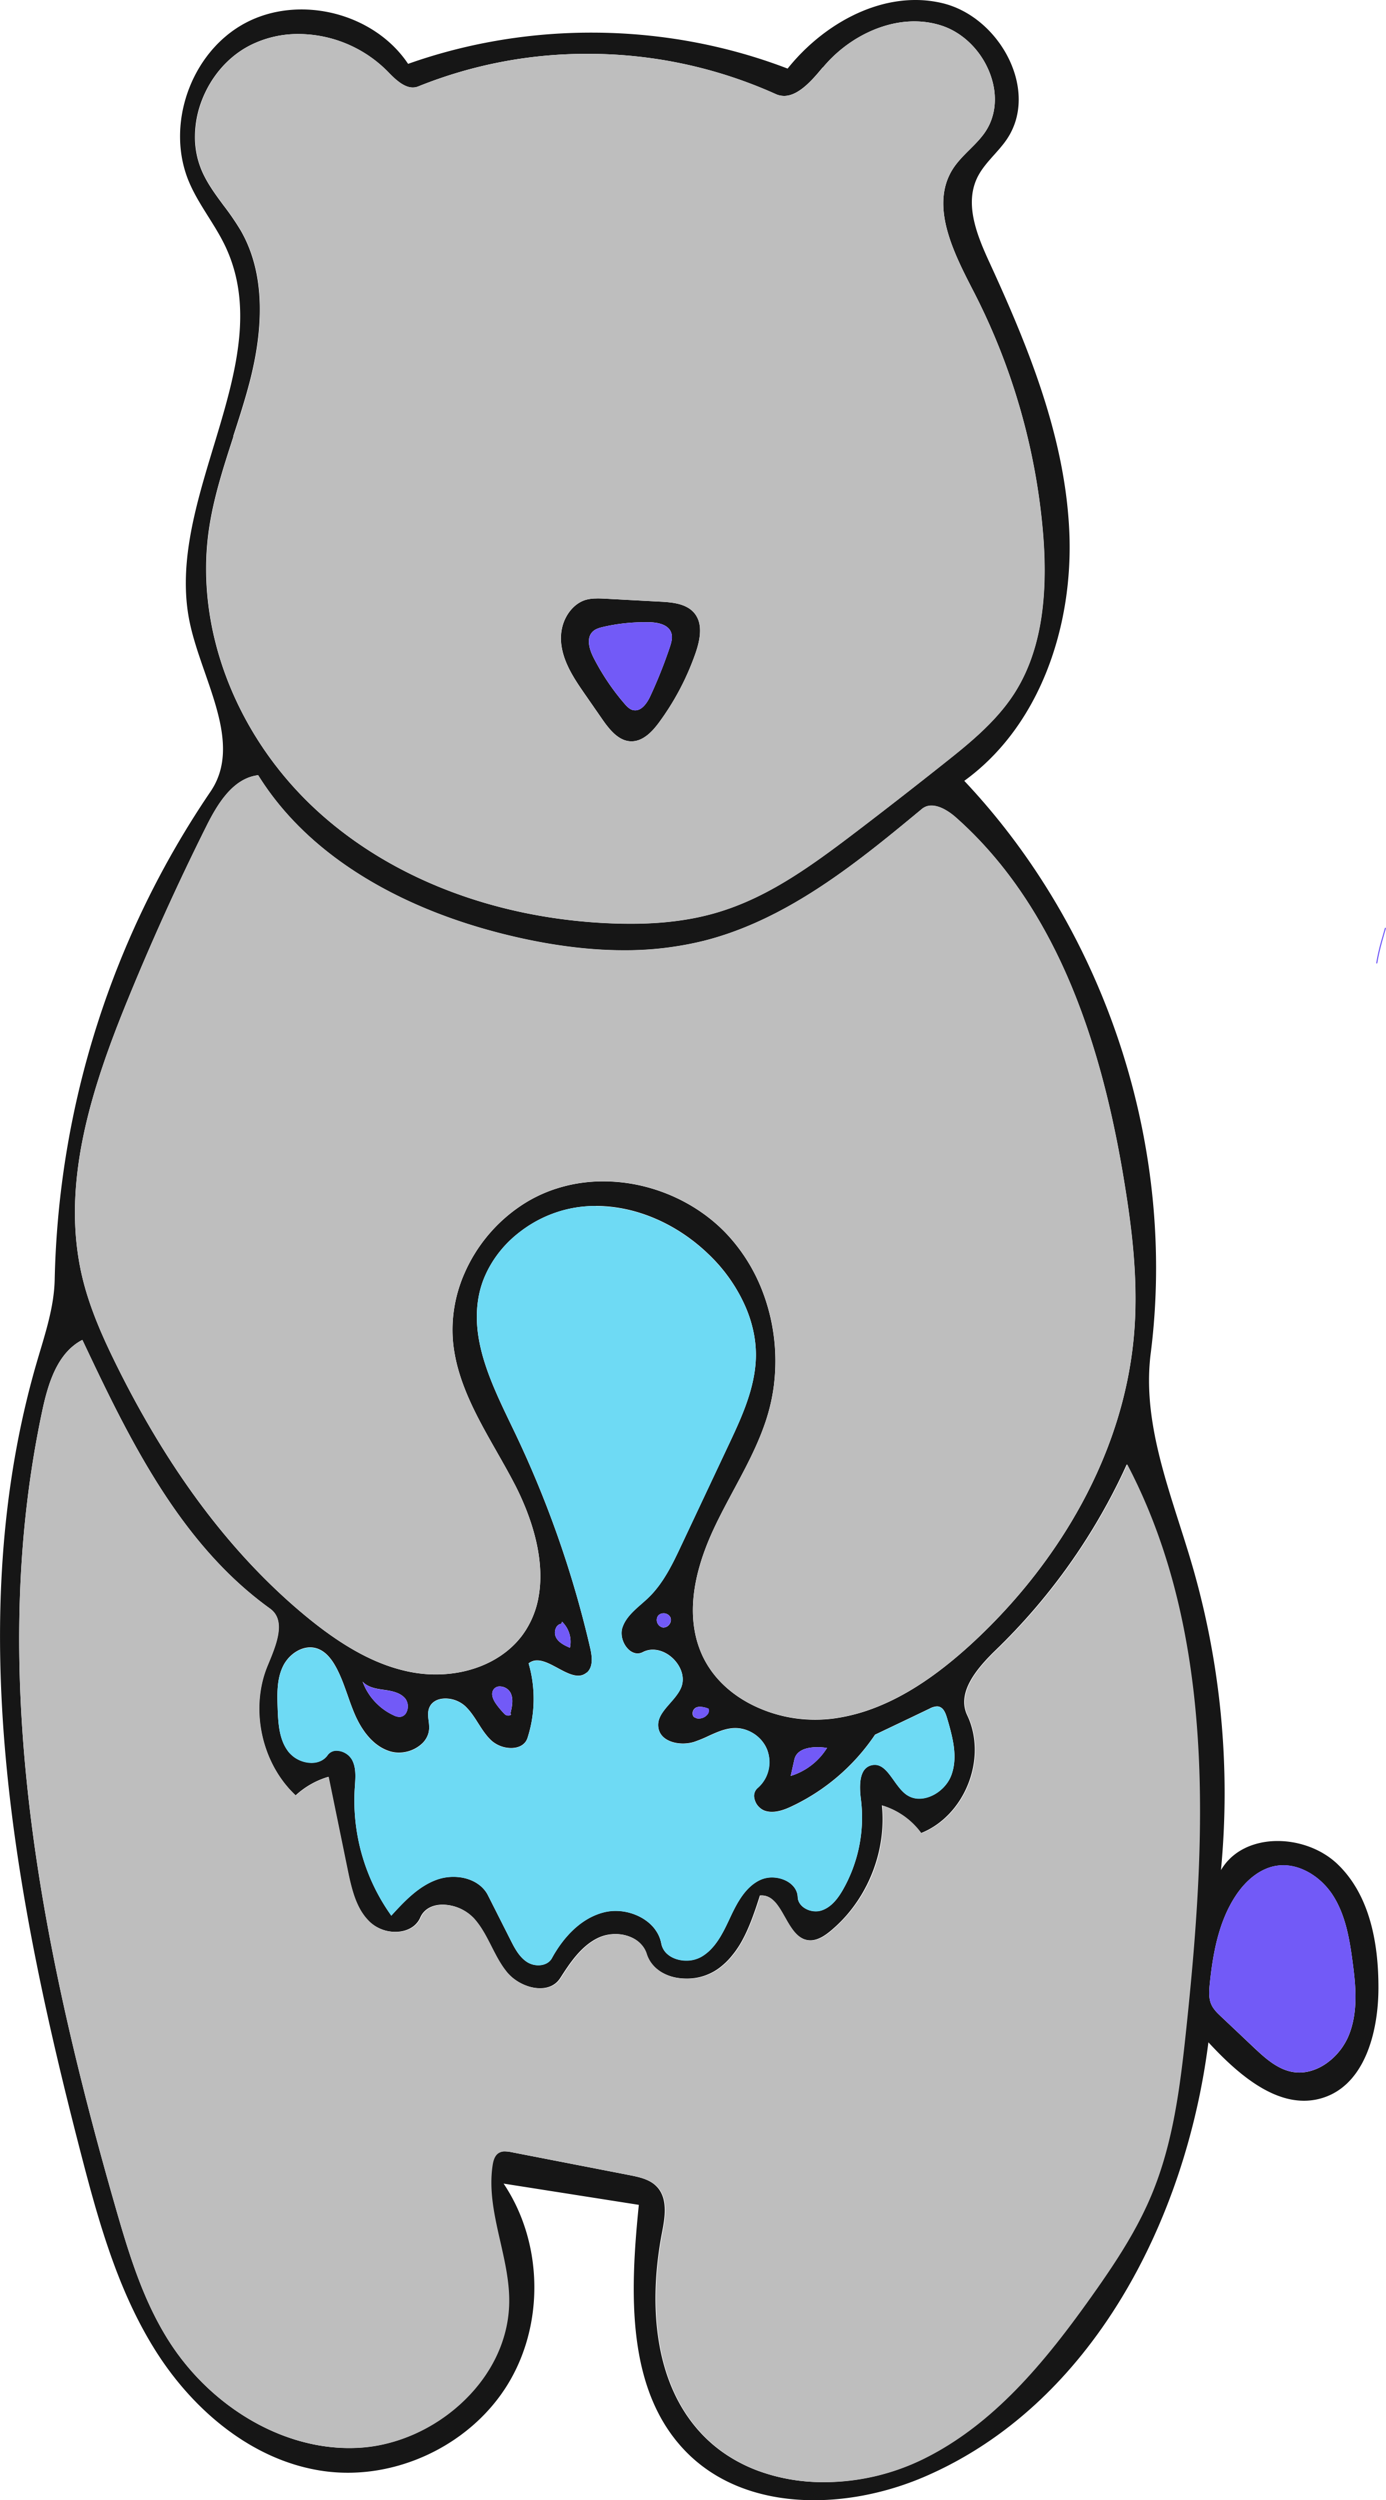<svg id="Draw_Layer" data-name="Draw Layer" xmlns="http://www.w3.org/2000/svg" viewBox="0 0 928.35 1674.52"><defs><style>.cls-1{fill:#161616;}.cls-2{fill:#bebebe;}.cls-3{fill:#6edaf4;}.cls-4{fill:#725af7;}</style></defs><title>Bear</title><path class="cls-1" d="M1469.44,212.65c-80.8-31-172.65-32.11-254.2-3.17-22.92-34.3-73.21-46.75-109.48-27.11s-53.33,68.56-37.13,106.5c6.49,15.21,17.35,28.19,24.36,43.17,36.53,78.13-42.21,168.32-23.8,252.58,8.35,38.24,35.72,80,13.66,112.33a604.38,604.38,0,0,0-104.32,326.54c-.37,19-6.68,37.32-12,55.58-50,171.74-15.46,356,29.35,529.15,11.93,46.13,24.91,92.86,50.37,133.14s65.52,73.86,112.72,80.39,97.27-16.89,122.52-57.33,24.31-95.68-2.29-135.25l90.58,14.24c-5.88,58.19-8.9,124.94,32.51,166.25,40,39.86,106.74,38.19,158.61,15.94,111.55-47.85,175.1-170.65,190.39-291.06,20.44,22.11,48.06,46.32,76.74,37.16,28-8.93,37.07-44,37.15-73.37.08-30-5.72-62.34-27.38-83.09s-63-21.91-78.1,4a546.83,546.83,0,0,0-19.6-205.33c-13.57-46.25-33.54-92.93-27.46-140.74,17.52-137.79-29.58-282.44-124.88-383.49,51-36.92,73.19-104.16,70.35-167.09s-27.1-122.75-53.42-180c-8.23-17.89-16.76-38.64-8.43-56.48,4.61-9.85,13.63-16.84,19.79-25.79,22.45-32.65-4.4-82.28-42.93-91.49a77.4,77.4,0,0,0-18.09-2.12c-32.66,0-64.72,19.81-85.59,45.94Zm23.66-.77c15.81-19,39.29-30.86,61.27-30.86a58.62,58.62,0,0,1,18,2.79c14.9,4.77,27.59,17.65,33.13,33.61,4.69,13.49,3.36,27.19-3.64,37.57-2.93,4.38-6.82,8.25-10.63,12.05s-8,8-11.1,12.79c-15.71,24.75.69,56.52,13.86,82.05a433.24,433.24,0,0,1,46.52,162.44c3.74,46.21-2.71,81.35-19.71,107.41-12.41,19-31.24,34-46.37,46-19.59,15.58-39.72,31.24-59.82,46.55-30.56,23.26-58.56,43.33-91.74,53.32-17.32,5.22-36.53,7.75-58.75,7.75-5.05,0-10.6-.14-16.48-.42-75.41-3.77-143.82-30.26-192.63-74.58-54.71-49.69-82.78-122-73.24-188.73,3.07-21.38,9.84-42.2,16.39-62.38l0-.11,0-.1,0-.16,0-.16c3.87-11.94,7.87-24.29,11.1-36.81,10.6-41.28,8.55-75.17-6.09-100.7a174.5,174.5,0,0,0-11.2-16.42l-.15-.2c-5.48-7.39-11.15-15-14.85-23.67a57.42,57.42,0,0,1-4.5-23.56,67.86,67.86,0,0,1,4.63-23.5c6-15.59,17.45-29.38,32.73-37a71,71,0,0,1,32.08-7.35,84.37,84.37,0,0,1,59.28,24.81c4.51,4.63,10.69,11,17.12,11a9.9,9.9,0,0,0,3.67-.71,301.1,301.1,0,0,1,113.57-21.82,305.8,305.8,0,0,1,125.83,26.93,13.65,13.65,0,0,0,5.67,1.24c10,0,19.55-11.48,25.87-19.09ZM1219.37,1287c-22.76-3.85-45.57-15.65-71.79-37.15q-13.23-10.85-25.86-23.26c-32.83-32.23-60.15-70-83-110.19q-9.95-17.43-19.2-36.21c-8.31-16.85-17.49-37-22.52-58.17-14.67-61.88,6-126,30.57-186,16-39.19,33.71-78.24,52.59-116,7.83-15.69,18.06-32,34.6-34.11v0c16.78,27,41,50.22,72,69,27.22,16.49,59,29.26,94.59,38,27.93,6.85,54.28,10.32,78.31,10.32a219.78,219.78,0,0,0,53.64-6.35c33.61-8.49,64-25.75,91.84-45.63,9.07-6.47,17.95-13.27,26.71-20.23,9.45-7.51,18.61-15.1,27.52-22.48a9.8,9.8,0,0,1,6.4-2.25c6.64,0,13.57,5.48,16.24,7.84a254,254,0,0,1,18.88,18.57c18.17,19.76,33.11,42.1,45.46,66.08q6.73,13,12.65,27.15c15.93,38,27.77,81.88,36.2,134.26,4.55,28.28,8.89,61.77,6.6,95.64-2.66,39.09-14.12,78-34.08,115.54q-6.57,12.36-14.33,24.41a365.32,365.32,0,0,1-37,48q-11.19,12.3-23.46,23.61-8.61,7.92-17,14.58c-14.6,11.6-30.45,21.69-47.5,28.33a121.91,121.91,0,0,1-27.86,7.36,95.08,95.08,0,0,1-12.56.84A94,94,0,0,1,1444,1307.7c-11.86-6.27-22-15.21-28.73-26.6a59.8,59.8,0,0,1-3.77-7.45c-9.51-22.48-6.72-50.29,8.3-82.66,4.18-9,9-17.91,13.58-26.51,8.69-16.17,17.67-32.88,22.88-50.76a126.73,126.73,0,0,0,4.09-20l0-.24h0a130.56,130.56,0,0,0-8.14-62.91,117.49,117.49,0,0,0-23.47-37.26c-20.85-22.15-51.75-35.37-82.67-35.37a101.73,101.73,0,0,0-35.78,6.32,95.22,95.22,0,0,0-15.93,7.72,105.14,105.14,0,0,0-41.11,47,93.63,93.63,0,0,0-7.91,46.5c2.53,26.55,16.13,50.46,29.29,73.57l.07.13c4.1,7.22,8.34,14.68,12.17,22.09,1.22,2.35,2.59,5.14,4,8.3,9.7,21.29,15.79,45.61,11.64,67.3a.17.17,0,0,1,0,.07s0,0,0,.06a61,61,0,0,1-10.09,24c-12.08,17-34,27.19-58.66,27.19a86.9,86.9,0,0,1-14.37-1.19Zm115.53,0c4.5-3.9,3.57-11,2.26-16.68a700.13,700.13,0,0,0-50.38-144l-1.32-2.76-1.24-2.56c-13.68-28.46-27.84-57.89-21.3-88a64.33,64.33,0,0,1,3.09-10,74.56,74.56,0,0,1,24.45-31.46A82.7,82.7,0,0,1,1330.63,975a88.39,88.39,0,0,1,10.44-.62h0c26.79,0,54.4,11.9,75.76,32.65A108.64,108.64,0,0,1,1442,1043.7a86.26,86.26,0,0,1,4.2,13.21,75.88,75.88,0,0,1,2,17.93c-.27,21.3-9.83,41.6-18.26,59.52l-10.86,23.06-20.84,44.26c-5.48,11.67-11.7,24.89-21.6,34.59-1.65,1.62-3.49,3.22-5.11,4.65-5.19,4.55-10.56,9.26-12.73,15.78-1.3,3.9-.36,8.89,2.39,12.72,2.14,3,5,4.65,7.76,4.65a7.45,7.45,0,0,0,3.43-.86,14.38,14.38,0,0,1,6.77-1.65c6.42,0,13.12,4,17,10.15,3.33,5.21,4,11,1.69,15.86-1.64,3.55-4.44,6.74-7.14,9.83-4.58,5.24-8.91,10.18-7.79,16.59,1.35,7.69,9.68,10.43,16.4,10.43a25.53,25.53,0,0,0,7.43-1.09,87.65,87.65,0,0,0,9.75-4c5.61-2.55,11.41-5.18,17.62-5.29h.37a22.12,22.12,0,0,1,9,2,24.18,24.18,0,0,1,7.73,5.47,22,22,0,0,1,4.63,7.29,23.44,23.44,0,0,1-6.54,25.43,6.94,6.94,0,0,0-2.14,6.81,11.24,11.24,0,0,0,6.77,8.3,14.75,14.75,0,0,0,5,.84c4.79,0,9.66-2,13.36-3.76a138.44,138.44,0,0,0,19.56-11.3,138.69,138.69,0,0,0,36.13-36.63l24.06-11.47,12.51-6a11.84,11.84,0,0,1,4.92-1.5,4.66,4.66,0,0,1,1.25.16c3.08.76,4.48,4.19,5.45,7.44,4.12,13.88,7.21,26.32,3.07,38.08-3.17,9-12.67,16.09-21.63,16.09a14.71,14.71,0,0,1-9.08-3c-3.06-2.32-5.56-5.84-8-9.24-3.82-5.35-7.43-10.4-12.73-10.4a9.58,9.58,0,0,0-2.22.28c-6.5,1.63-8.81,9.08-7.06,22.77a97.79,97.79,0,0,1-11.88,60.3c-2.85,5-7.47,12-14.68,14.2a12.41,12.41,0,0,1-3.68.54c-5.62,0-11.84-3.64-12.09-9.53-.36-8.24-9-13.16-17.18-13.16a18.85,18.85,0,0,0-8.14,1.77c-9.79,4.73-15.26,15.08-20,25.27-4.51,9.65-9.62,20.58-19.2,26.09a20.29,20.29,0,0,1-10.15,2.59,21.68,21.68,0,0,1-5.07-.61,17.72,17.72,0,0,1-7-3.27,12.3,12.3,0,0,1-4.62-7.45,22.87,22.87,0,0,0-2.71-7.28,25.31,25.31,0,0,0-4.36-5.54c-6.21-6-15.32-9.14-23.5-9.14a32,32,0,0,0-7.25.81c-18.62,4.35-30.22,21.19-35.48,30.84-1.62,3-5,4.77-9.11,4.77a14,14,0,0,1-7.38-2.07c-5.44-3.41-8.62-9.68-11.16-14.72l-15.21-30.11c-3.84-7.6-12.7-12.32-23.12-12.32a33.21,33.21,0,0,0-11.18,1.92c-12.53,4.53-22,14.87-30.38,24l0,0,0,0h0a132.46,132.46,0,0,1-24.48-85.33l.12-1.67c.41-6.08.84-12.37-2.09-17.6a12.25,12.25,0,0,0-10.14-5.86,7.1,7.1,0,0,0-6,2.93c-2.33,3.35-6.19,5.2-10.85,5.2a20.21,20.21,0,0,1-15.47-7.45c-6-7.78-6.84-17.89-7.23-29.37-.3-8.88-.64-18.94,3.47-27.57,3.6-7.58,11.14-12.87,18.35-12.87a14.49,14.49,0,0,1,4.36.67c4.86,1.53,9,5.5,12.69,12.14,3.39,6.1,5.73,12.77,8,19.21l.08.22c1.51,4.31,3.08,8.77,4.94,13,4,9.12,11.37,20.76,23.49,24.41a20.32,20.32,0,0,0,5.82.83,22.81,22.81,0,0,0,15.85-6.37,16.59,16.59,0,0,0,2.14-2.67h0a230186465887.22,230186465887.22,0,0,1,.14-.22h0a14.28,14.28,0,0,0,2.14-6.94,30.69,30.69,0,0,0-.34-5.14c-.32-2.64-.65-5.37.14-7.94,1.34-4.35,5.5-6.95,11.12-6.95a20,20,0,0,1,13.14,5c3.58,3.33,6.26,7.53,8.84,11.59s5.21,8.17,8.73,11.47a20,20,0,0,0,13.27,5.1c5.58,0,9.59-2.47,11-6.79a85.29,85.29,0,0,0,.74-49.9,8.81,8.81,0,0,1,5.7-2c4.31,0,9.16,2.63,13.86,5.16s9.42,5.08,13.62,5.08a8.47,8.47,0,0,0,5.77-2.15ZM1161,1805.31c-25.18-3.19-49.15-14.22-69.42-30.25a163.34,163.34,0,0,1-37.82-42.47c-16.21-26.29-25.27-55.4-34.61-88q-10.25-35.68-18.69-68.45-8.33-32.3-15.59-64.89c0-.15-.07-.31-.1-.45h0c-10.44-47.21-17.93-90.52-22.87-131.82-11.78-98.7-9-186.33,8.39-267.88,4-18.43,10.2-38.42,26.73-47h0l0,0q4.53,9.57,9.19,19.36c22.76,47.32,47.81,94.68,83.46,131.76a242.11,242.11,0,0,0,33,28.79c10.94,7.86,4.25,24-1.13,37l-.57,1.38c-11.93,28.93-4,65.43,18.92,86.77a55.36,55.36,0,0,1,20.49-12h0l0,0,1.48-.45h0l0,.26,3.39,16.52q4.66,22.79,9.35,45.57c1.92,9.4,4,18,7.75,25.24a.08.08,0,0,0,0,0s0,.11.08.16l.06.12.06.1.09.16a.93.93,0,0,0,.05.1l.1.17,0,.08.1.18.06.1a1,1,0,0,0,.08.14l.09.16,0,.07a35.57,35.57,0,0,0,6.82,8.53,25.48,25.48,0,0,0,16.73,6.17c7.86,0,14.09-3.57,16.68-9.53,2.39-5.51,7.85-8.68,15-8.68a29.14,29.14,0,0,1,20.65,9c5,5.51,8.47,12.29,11.81,18.87,3,5.88,6.08,12,10.3,17.12,5.36,6.56,14.4,11,22.49,11,4.17,0,9.9-1.18,13.51-6.8,6.22-9.66,13.95-21.7,25.84-27.15a26.48,26.48,0,0,1,11-2.33,24.78,24.78,0,0,1,12.53,3.12,17.32,17.32,0,0,1,7.49,7.86,14.43,14.43,0,0,1,.77,2c3.11,10.23,13.67,16.83,26.91,16.83a36.18,36.18,0,0,0,21.21-6.55,48.52,48.52,0,0,0,6.86-6,64.43,64.43,0,0,0,9.62-13.61c4.67-8.68,8.12-18.73,11.54-29.5.37,0,.72-.05,1.07-.05,7.29,0,11.27,7,15.47,14.45,4,7.11,8.17,14.46,15.53,15.52a10.91,10.91,0,0,0,1.7.13c5.33,0,10.28-3.6,13.54-6.31a93.22,93.22,0,0,0,10.38-10.07c17.6-20,26.74-47.46,24-74h0v0a49.93,49.93,0,0,1,26.18,18.58c14-5.56,25.58-17.62,31.66-33.08s5.83-32.16-.66-45.79c-7.35-15.38,6.51-31.62,19.4-44.06a406.7,406.7,0,0,0,82.4-113.31q2.61-5.33,5.05-10.75v0c60.83,116,52.34,255.43,39.61,377-4.32,41.22-9.07,78.15-23.54,112.64-9.64,23-23.06,43.78-40.25,67.93-30.34,42.66-65,85.34-112.58,108.67a151.42,151.42,0,0,1-66.25,15.41,125.82,125.82,0,0,1-43.5-7.42l-.16-.05h0a103.83,103.83,0,0,1-20.79-10.39,94.66,94.66,0,0,1-16.35-13.45c-15.5-16-25.47-37.18-29.66-63-3.53-21.74-2.81-46.8,2.1-72.47,1.83-9.54,4.33-22.61-3.16-30.8-4.54-5-11.26-6.6-18.93-8.09l-38.83-7.56-39.7-7.72a25.17,25.17,0,0,0-4.69-.58,7.88,7.88,0,0,0-4.44,1.15c-2.69,1.76-3.53,5.31-4,8.2-2.58,17,1.34,34.19,5.13,50.82,2.94,12.92,6,26.27,6,39.58.07,24.64-10.88,48.7-30.84,67.76-19.2,18.31-44.63,29.63-69.79,31-2.15.12-4.32.18-6.44.18a117.23,117.23,0,0,1-14.94-1Zm224.85-548.58a5.15,5.15,0,0,1-3.24-7.81,4.62,4.62,0,0,1,3.73-1.7,5,5,0,0,1,4.65,2.8,4.72,4.72,0,0,1-.59,4.39,5,5,0,0,1-4,2.35l-.52,0Zm-71.45,6.81a7.45,7.45,0,0,1-.07-6.67,4.54,4.54,0,0,1,3.48-2.65l.56-1.38h0a18.73,18.73,0,0,1,5.5,16.22c-.07.42-.15.84-.25,1.26h0c-3.84-1.7-7.43-3.5-9.24-6.79Zm-108.65,52.09a39.11,39.11,0,0,1-11.21-7.66,39.79,39.79,0,0,1-5-5.81,38.58,38.58,0,0,1-4.78-9.21h0c3.61,4,9.64,4.86,14.48,5.54,5.18.73,11,1.86,14.24,6a8.84,8.84,0,0,1,.7,8.87,5.31,5.31,0,0,1-4.77,3.25,9.69,9.69,0,0,1-3.74-1Zm74.31-.71a57.76,57.76,0,0,1-5.69-6.69c-1.94-2.69-3.88-6.54-2.12-9.64a4.88,4.88,0,0,1,4.49-2.4,8.28,8.28,0,0,1,7.06,4.14c2.12,4.1,1.2,8.93,0,13.92.28.29.38.56.28.8-.16.39-.85.66-1.72.66a3.3,3.3,0,0,1-2.27-.79Zm128,2.44,0-.11h0a2.47,2.47,0,0,1-2.18-2.15,4.4,4.4,0,0,1,1.85-4.57,6.12,6.12,0,0,1,3-.73,17.12,17.12,0,0,1,5.58,1.25,3.91,3.91,0,0,1-.52,3.74,7.36,7.36,0,0,1-5.86,2.92,5.49,5.49,0,0,1-2-.34Zm65.89,27.78c1.6-7.2,10.35-8.28,15.42-8.28a40.3,40.3,0,0,1,5.94.45l.53.07h0a43.72,43.72,0,0,1-18.74,16.62,41.46,41.46,0,0,1-5.62,2.15h0l2.47-11Zm333,209.13c-10.14-2.07-18.37-9.82-25-16l-11-10.41-11-10.38c-2.55-2.4-5.18-4.89-6.66-8.14-1.91-4.2-1.61-9-1.1-13.94,2-19.18,5.63-41.18,17.28-58.89,7.32-11.14,16.82-18.27,26.74-20.08a29.28,29.28,0,0,1,5.22-.46c12.37,0,25.45,8,33.33,20.29,8.29,13,11,28.7,13,43.71,2.24,16.41,3.91,33.73-2.2,49.34a43,43,0,0,1-14.75,19,34.64,34.64,0,0,1-11.28,5.49,28.1,28.1,0,0,1-7.3,1,26.89,26.89,0,0,1-5.26-.53Z" transform="translate(-941.89 -166.71)"/><path class="cls-1" d="M1340.93,567.56a25.77,25.77,0,0,0-6.44.85l-.21.06c-7,2-13.59,9-15.85,18.59v0a32.28,32.28,0,0,0-.52,11.53c1.64,12.68,9.35,23.8,16.16,33.62L1345,648l.36.52c5.24,7.53,11.19,14.52,19.24,14.69h.29c8.21,0,14.55-7.35,18.61-12.89a175.76,175.76,0,0,0,24.37-46.47c4.12-12,3.9-20.57-.71-26.3-5.14-6.45-14.51-7.45-22.88-7.89l-18.74-1-18.36-1H1347c-1.59-.09-3.29-.17-4.94-.17Zm25,74.77c-2.33-.55-4.1-2.4-5.71-4.26a155,155,0,0,1-20.78-30.9c-2.28-4.47-5.4-12.68-.61-17.4,1.93-1.89,4.65-2.63,7.26-3.23a123.73,123.73,0,0,1,27.6-3.12h0c1,0,2.08,0,3.13,0,5.55.14,12.6,1.46,14.61,6.9,1.17,3.16.18,6.64-.93,9.95A316.5,316.5,0,0,1,1377.45,633c-1.64,3.54-5.13,9.46-10.07,9.46a6.37,6.37,0,0,1-1.44-.17Z" transform="translate(-941.89 -166.71)"/><path class="cls-2" d="M1114.72,685.86h0c-16.54,2.1-26.77,18.42-34.6,34.1-18.88,37.81-36.57,76.85-52.59,116-24.55,60-45.24,124.14-30.57,186,5,21.22,14.21,41.32,22.52,58.18,35.46,72,78.56,129,128.12,169.66,26.21,21.49,49,33.29,71.77,37.14a87.21,87.21,0,0,0,14.38,1.2c24.66,0,46.58-10.17,58.66-27.2,24-33.86,4.13-81-5.54-99.77-3.82-7.41-8.07-14.87-12.17-22.08l-.07-.13c-13.16-23.12-26.76-47-29.29-73.58-4-42.34,23.89-85.84,65-101.19a102,102,0,0,1,35.78-6.32c30.92,0,61.82,13.23,82.67,35.38,29,30.84,39.81,78.11,27.49,120.43-5.21,17.87-14.19,34.59-22.88,50.75-4.62,8.61-9.41,17.5-13.58,26.51-15,32.37-17.81,60.18-8.31,82.66,11.32,26.78,42.09,44.77,76.58,44.77a93.41,93.41,0,0,0,12.56-.84c29.83-4.07,60.05-20.51,92.37-50.27,30.45-28,56.31-61.24,74.77-96,20-37.58,31.42-76.46,34.08-115.54,2.29-33.88-2-67.36-6.6-95.65-8.43-52.38-20.27-96.29-36.2-134.26-19.36-46.14-45.26-83.76-77-111.79-2.67-2.36-9.6-7.85-16.24-7.85a9.8,9.8,0,0,0-6.4,2.25c-41.9,34.71-89.36,74-146.07,88.34a219.72,219.72,0,0,1-53.64,6.35c-24,0-50.38-3.47-78.31-10.32-35.54-8.7-67.36-21.47-94.59-38-31-18.79-55.27-42-72-69Z" transform="translate(-941.89 -166.71)"/><path class="cls-2" d="M997,1064.15h0c-16.53,8.57-22.78,28.56-26.73,47-17.43,81.56-20.17,169.18-8.38,267.89,9.24,77.35,27.42,161.75,57.24,265.61,9.34,32.58,18.39,61.68,34.61,88,27.59,44.76,75.55,73.68,122.18,73.68,2.12,0,4.29-.06,6.44-.18,25.16-1.4,50.59-12.71,69.79-31,20-19,30.91-43.12,30.83-67.76,0-13.31-3.08-26.66-6-39.57-3.79-16.63-7.71-33.81-5.13-50.82.44-2.9,1.29-6.45,4-8.2a7.86,7.86,0,0,1,4.44-1.16,25.17,25.17,0,0,1,4.69.58l39.7,7.73,38.83,7.55c7.67,1.5,14.39,3.13,18.93,8.09,7.49,8.19,5,21.26,3.16,30.8-4.91,25.68-5.63,50.74-2.1,72.48,4.18,25.8,14.16,47,29.66,63,19.56,20.19,48.25,31.31,80.8,31.31a151.42,151.42,0,0,0,66.25-15.41c47.6-23.33,82.24-66,112.58-108.66,17.19-24.15,30.61-45,40.25-67.94,14.46-34.48,19.22-71.41,23.54-112.64,12.73-121.61,21.22-261.07-39.61-377a406.67,406.67,0,0,1-87.45,124.07c-12.9,12.43-26.76,28.67-19.41,44.06,6.5,13.63,6.74,30.31.66,45.78s-17.62,27.52-31.66,33.08a50,50,0,0,0-26.18-18.57,97.66,97.66,0,0,1-34.39,84.1c-3.26,2.71-8.21,6.31-13.54,6.31a12.25,12.25,0,0,1-1.7-.12c-7.36-1.07-11.51-8.42-15.53-15.52-4.2-7.44-8.18-14.45-15.47-14.45-.35,0-.7,0-1.07,0-6.51,20.48-13.1,38.31-28,49.16a36.19,36.19,0,0,1-21.21,6.56c-13.24,0-23.8-6.61-26.91-16.84-2-6.46-9.15-13-20.79-13a26.63,26.63,0,0,0-11,2.33c-11.89,5.46-19.63,17.49-25.84,27.16-3.61,5.62-9.34,6.8-13.51,6.8-8.09,0-17.13-4.41-22.49-11-4.22-5.16-7.31-11.24-10.3-17.12-3.34-6.58-6.79-13.37-11.81-18.88a29.13,29.13,0,0,0-20.65-9c-7.14,0-12.6,3.16-15,8.67-2.59,6-8.82,9.53-16.68,9.53a25.48,25.48,0,0,1-16.73-6.17c-9.33-8.45-12.51-21-15.45-35.34q-4.66-22.79-9.34-45.58l-3.38-16.51,0-.27a55.26,55.26,0,0,0-22.07,12.49c-22.89-21.35-30.85-57.84-18.92-86.78l.57-1.37c5.37-13,12.07-29.16,1.13-37-61.56-44.29-95.62-116.34-125.68-179.91l0,0Z" transform="translate(-941.89 -166.71)"/><path class="cls-3" d="M1341.08,974.42h0a88.39,88.39,0,0,0-10.44.61c-32.79,3.89-61.26,28.26-67.71,57.93-6.54,30.09,7.61,59.52,21.3,88l1.23,2.56,1.33,2.76a699.51,699.51,0,0,1,50.37,144c1.32,5.72,2.25,12.78-2.25,16.69a8.47,8.47,0,0,1-5.78,2.14c-4.19,0-9-2.58-13.61-5.08s-9.55-5.15-13.87-5.15a8.77,8.77,0,0,0-5.69,2,85.37,85.37,0,0,1-.74,49.9c-1.4,4.32-5.41,6.79-11,6.79a20.06,20.06,0,0,1-13.28-5.09c-3.51-3.31-6.16-7.46-8.72-11.48s-5.26-8.26-8.84-11.59a20,20,0,0,0-13.14-5c-5.63,0-9.78,2.6-11.12,7-.79,2.56-.46,5.29-.14,7.93a30.76,30.76,0,0,1,.34,5.14c-.44,10-10.87,16.22-20.28,16.22a20.44,20.44,0,0,1-5.83-.83c-12.12-3.65-19.46-15.28-23.48-24.41-1.87-4.23-3.43-8.69-4.94-13l-.08-.22c-2.26-6.45-4.59-13.12-8-19.22-3.68-6.63-7.84-10.6-12.7-12.14a14.38,14.38,0,0,0-4.35-.67c-7.21,0-14.76,5.29-18.35,12.87-4.11,8.63-3.77,18.69-3.47,27.57.39,11.48,1.21,21.59,7.23,29.37a20.19,20.19,0,0,0,15.47,7.45c4.66,0,8.51-1.85,10.85-5.2a7.1,7.1,0,0,1,6-2.93,12.23,12.23,0,0,1,10.13,5.86c2.94,5.24,2.51,11.52,2.1,17.6l-.12,1.67a132.46,132.46,0,0,0,24.48,85.33l.09-.09c8.37-9.12,17.85-19.46,30.38-24a33.17,33.17,0,0,1,11.18-1.92c10.42,0,19.28,4.72,23.12,12.32q7.59,15.06,15.2,30.11c2.55,5,5.72,11.31,11.16,14.72a14.1,14.1,0,0,0,7.38,2.07c4.09,0,7.5-1.78,9.12-4.76,5.26-9.66,16.86-26.5,35.48-30.85a32,32,0,0,1,7.25-.81c12.8,0,27.86,7.7,30.57,22,1.48,7.78,9.66,11.33,16.64,11.33a20.41,20.41,0,0,0,10.15-2.58c9.57-5.51,14.69-16.45,19.2-26.1,4.77-10.19,10.24-20.54,20-25.27a18.82,18.82,0,0,1,8.14-1.77c8.17,0,16.82,4.92,17.18,13.16.25,5.89,6.47,9.53,12.08,9.53a12.41,12.41,0,0,0,3.68-.54c7.21-2.24,11.84-9.18,14.68-14.2a97.79,97.79,0,0,0,11.88-60.3c-1.74-13.69.57-21.14,7.07-22.77a9.51,9.51,0,0,1,2.22-.28c5.3,0,8.91,5.06,12.73,10.41,2.42,3.4,4.93,6.91,8,9.23a14.69,14.69,0,0,0,9.08,3c9,0,18.46-7.07,21.62-16.09,4.14-11.75,1.06-24.2-3.07-38.08-1-3.25-2.36-6.68-5.44-7.45a5.16,5.16,0,0,0-1.25-.15,11.8,11.8,0,0,0-4.92,1.5l-12.51,6-24.07,11.47a138.6,138.6,0,0,1-55.68,47.93c-3.7,1.75-8.57,3.77-13.36,3.77a14.71,14.71,0,0,1-5-.85,11.22,11.22,0,0,1-6.77-8.3,7,7,0,0,1,2.14-6.81,22.8,22.8,0,0,0-14.83-40.16h-.37c-6.21.11-12,2.74-17.62,5.29a85.71,85.71,0,0,1-9.75,3.95,25.2,25.2,0,0,1-7.43,1.1c-6.72,0-15.05-2.73-16.4-10.43-1.13-6.4,3.2-11.35,7.78-16.59,2.71-3.09,5.5-6.28,7.15-9.83,2.25-4.86,1.64-10.65-1.69-15.86-3.94-6.17-10.63-10.15-17-10.15a14.5,14.5,0,0,0-6.77,1.65,7.45,7.45,0,0,1-3.43.86c-2.8,0-5.62-1.69-7.76-4.66-2.75-3.82-3.69-8.81-2.39-12.71,2.17-6.52,7.54-11.23,12.73-15.78,1.62-1.43,3.46-3,5.11-4.65,9.89-9.7,16.11-22.92,21.6-34.58l20.84-44.27,10.85-23.06c8.44-17.92,18-38.22,18.26-59.52.28-23.44-11.15-48.15-31.38-67.79-21.35-20.75-49-32.64-75.76-32.64Z" transform="translate(-941.89 -166.71)"/><path class="cls-4" d="M1801.41,1415.93a29.2,29.2,0,0,0-5.22.46c-9.93,1.81-19.43,8.94-26.75,20.08-11.65,17.71-15.27,39.71-17.27,58.89-.51,5-.82,9.74,1.09,13.94,1.48,3.25,4.12,5.74,6.67,8.14l11,10.38,11.06,10.41c6.61,6.23,14.84,14,25,16a26.89,26.89,0,0,0,5.26.53c13.51,0,27.53-10.74,33.32-25.54,6.12-15.61,4.44-32.93,2.2-49.34-2-15-4.73-30.75-13-43.71-7.88-12.33-21-20.29-33.33-20.29Z" transform="translate(-941.89 -166.71)"/><path class="cls-4" d="M1373.71,583.43h0a123.63,123.63,0,0,0-27.59,3.11c-2.62.6-5.34,1.34-7.27,3.24-4.79,4.71-1.67,12.92.61,17.39a155,155,0,0,0,20.78,30.9c1.61,1.86,3.38,3.71,5.71,4.26a5.85,5.85,0,0,0,1.44.17c4.94,0,8.43-5.92,10.07-9.45a317.57,317.57,0,0,0,13.07-32.74c1.12-3.3,2.11-6.79.93-9.94-2-5.45-9.06-6.76-14.61-6.91-1,0-2.09,0-3.13,0Z" transform="translate(-941.89 -166.71)"/><path class="cls-4" d="M1386.32,1247.23a4.59,4.59,0,0,0-3.72,1.7,5.13,5.13,0,0,0,3.24,7.8,3,3,0,0,0,.51,0,5,5,0,0,0,4-2.35,4.66,4.66,0,0,0,.59-4.39,5,5,0,0,0-4.65-2.8Z" transform="translate(-941.89 -166.71)"/><path class="cls-4" d="M1489.39,1336.87c-5.07,0-13.82,1.08-15.43,8.28l-2.46,11a43.63,43.63,0,0,0,24.37-18.76,40.06,40.06,0,0,0-6.48-.53Z" transform="translate(-941.89 -166.71)"/><path class="cls-4" d="M1410.83,1309.79a6.12,6.12,0,0,0-3,.74,4.38,4.38,0,0,0-1.84,4.57,2.44,2.44,0,0,0,2.17,2.14l0,.13a5.53,5.53,0,0,0,2,.34,7.38,7.38,0,0,0,5.87-2.92,3.9,3.9,0,0,0,.51-3.74,17.13,17.13,0,0,0-5.58-1.26Z" transform="translate(-941.89 -166.71)"/><path class="cls-4" d="M1318.36,1252.84h0l-.56,1.38a4.56,4.56,0,0,0-3.49,2.66,7.43,7.43,0,0,0,.07,6.66c1.82,3.3,5.41,5.1,9.24,6.8a18.68,18.68,0,0,0-5.25-17.49Z" transform="translate(-941.89 -166.71)"/><path class="cls-4" d="M1276.72,1296.19a4.91,4.91,0,0,0-4.49,2.4c-1.76,3.1.18,7,2.12,9.64a55.3,55.3,0,0,0,5.7,6.69,3.27,3.27,0,0,0,2.26.79c.87,0,1.55-.26,1.72-.65.1-.24,0-.52-.28-.8,1.23-5,2.15-9.82,0-13.93a8.3,8.3,0,0,0-7.06-4.14Z" transform="translate(-941.89 -166.71)"/><path class="cls-4" d="M1184.8,1293h0a39.92,39.92,0,0,0,20.94,22.68,9.52,9.52,0,0,0,3.74,1,5.29,5.29,0,0,0,4.77-3.25,8.82,8.82,0,0,0-.7-8.86c-3.26-4.19-9.06-5.32-14.24-6-4.84-.68-10.87-1.53-14.48-5.55Z" transform="translate(-941.89 -166.71)"/><path class="cls-4" d="M1869.46,788.37q-.68,2.36-1.34,4.71c-.32,1.13-.64,2.27-1,3.4-.13.47-.25.93-.37,1.4-.2.73-.39,1.45-.59,2.17-.27,1-.51,2.07-.76,3.11-.29,1.19-.56,2.39-.8,3.59-.15.72-.29,1.44-.43,2.16-.17.87-.31,1.73-.47,2.59a.42.42,0,0,0,0,.31.41.41,0,0,0,.24.19.4.4,0,0,0,.49-.29c.13-.7.25-1.41.38-2.11.1-.52.19-1,.3-1.55l.36-1.79c.12-.59.27-1.18.4-1.76.25-1.11.52-2.22.79-3.32s.54-2.06.82-3.09c.13-.49.25-1,.39-1.47l.6-2.09q.84-3,1.69-5.95a.4.4,0,0,0-.28-.49l-.11,0a.4.4,0,0,0-.38.3Z" transform="translate(-941.89 -166.71)"/><path class="cls-2" d="M1554.37,181c-22,0-45.46,11.82-61.27,30.86-6.32,7.6-15.86,19.09-25.87,19.09a13.66,13.66,0,0,1-5.67-1.25,305.8,305.8,0,0,0-125.83-26.93,301.1,301.1,0,0,0-113.57,21.82,9.9,9.9,0,0,1-3.67.71c-6.43,0-12.61-6.34-17.12-11a84.37,84.37,0,0,0-59.28-24.81,71.09,71.09,0,0,0-32.08,7.34c-30.27,15.12-45.62,54.4-32.86,84.07,3.7,8.64,9.37,16.28,14.85,23.67l.15.19a176,176,0,0,1,11.2,16.43C1118,346.78,1120,380.66,1109.43,422c-3.22,12.51-7.22,24.86-11.09,36.8l0,.16-.06.16,0,.11,0,.1c-6.56,20.19-13.32,41-16.39,62.37-9.53,66.73,18.53,139.05,73.24,188.74,48.81,44.32,117.22,70.81,192.63,74.58,5.88.28,11.42.42,16.48.42,22.22,0,41.44-2.53,58.75-7.75,33.17-10,61.18-30.06,91.74-53.32,20.11-15.31,40.23-31,59.82-46.55,15.13-12,34-27,46.37-46,17-26.06,23.44-61.2,19.71-107.41A433.24,433.24,0,0,0,1594,361.88c-13.17-25.53-29.57-57.3-13.86-82.05,3.06-4.81,7.15-8.87,11.1-12.79s7.69-7.67,10.63-12.05c7-10.38,8.33-24.08,3.64-37.57-5.54-16-18.23-28.85-33.13-33.62a58.91,58.91,0,0,0-18-2.77ZM1364.9,663.24h-.29c-8-.17-14-7.16-19.24-14.69L1345,648l-11-15.78c-6.81-9.82-14.51-20.94-16.17-33.63-2-15.3,6.76-27.35,16.39-30.15l.21-.06a26.31,26.31,0,0,1,6.44-.85h1.1c1.65,0,3.35.08,4.94.16l.21,0,18.37,1,18.74,1c8.37.43,17.74,1.44,22.88,7.88,4.6,5.74,4.83,14.35.71,26.31a175.76,175.76,0,0,1-24.37,46.47c-4.06,5.54-10.4,12.89-18.61,12.89Z" transform="translate(-941.89 -166.71)"/></svg>